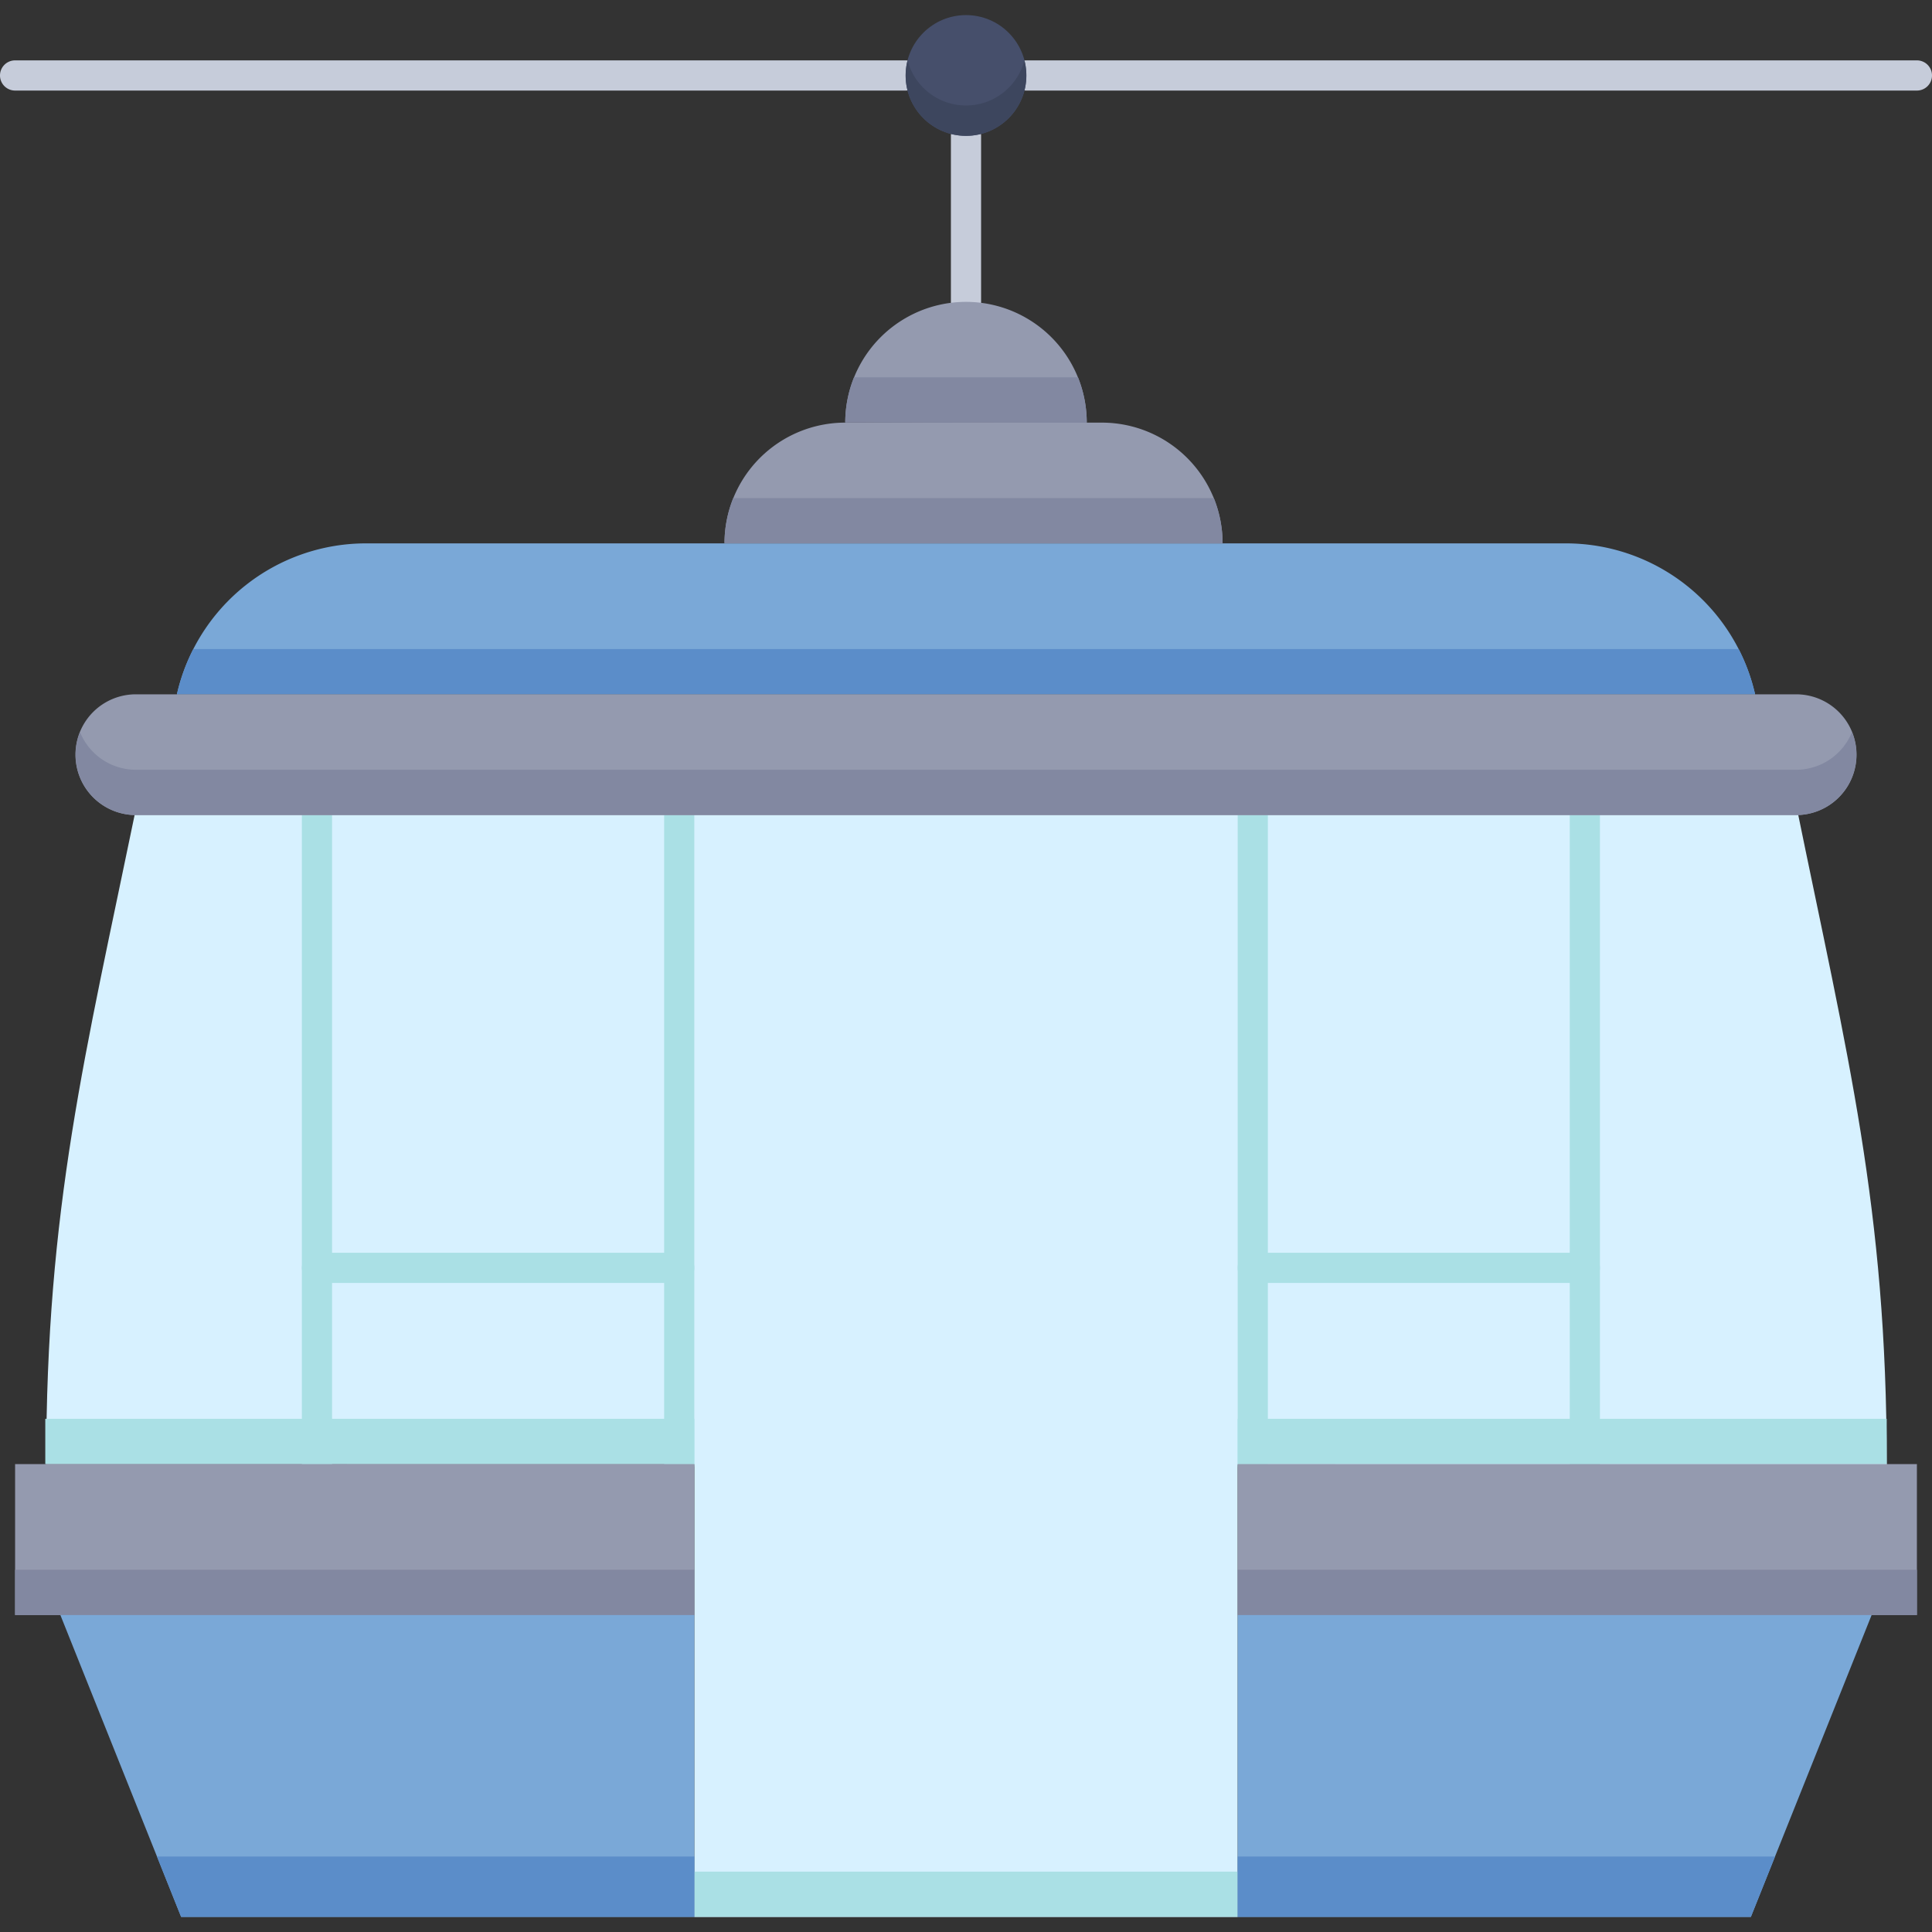 <svg xmlns="http://www.w3.org/2000/svg" viewBox="0 0 128 128"><rect x="0" y="0" width="128" height="128" fill="#333333" stroke="none"/><defs><style>.cls-1{fill:#c6ccda;}.cls-2{fill:#d7f1ff;}.cls-3{fill:#aae0e5;}.cls-4{fill:#7aa8d7;}.cls-5{fill:#5b8dc9;}.cls-6{fill:#949aaf;}.cls-7{fill:#8288a1;}.cls-8{fill:#464f6b;}.cls-9{fill:#3d465e;}</style></defs><title>Cable Car</title><g id="Cable_Car" data-name="Cable Car"><path class="cls-1" d="M63,20V9a1,1,0,0,1,2,0V20A1,1,0,0,1,63,20Z"/><path class="cls-2" d="M119,53.32C122.41,70,125,80,125,97c0,.1,5.21,0-121.94,0,0-17,2.56-27,6-43.68Z"/><rect class="cls-3" x="3" y="94" width="122" height="3"/><path class="cls-4" d="M11.72,46A12.85,12.85,0,0,1,24.26,36h79.48a12.86,12.86,0,0,1,12.54,10"/><path class="cls-5" d="M116.28,46H11.72a12.63,12.63,0,0,1,1.09-3H115.19A12.63,12.63,0,0,1,116.28,46Z"/><rect class="cls-2" x="46" y="54" width="36" height="73"/><rect class="cls-3" x="46" y="124" width="36" height="3"/><path class="cls-3" d="M20,97V54a1,1,0,0,1,2,0V97A1,1,0,0,1,20,97Z"/><path class="cls-3" d="M44,97V54a1,1,0,0,1,2,0V97A1,1,0,0,1,44,97Z"/><path class="cls-3" d="M82,97V54a1,1,0,0,1,2,0V97A1,1,0,0,1,82,97Z"/><path class="cls-3" d="M104,97V54a1,1,0,0,1,2,0V97A1,1,0,0,1,104,97Z"/><path class="cls-3" d="M45,85H21a1,1,0,0,1,0-2H45A1,1,0,0,1,45,85Z"/><path class="cls-3" d="M105,85H83a1,1,0,0,1,0-2h22A1,1,0,0,1,105,85Z"/><rect class="cls-6" x="1" y="97" width="45" height="10"/><rect class="cls-6" x="82" y="97" width="45" height="10"/><rect class="cls-7" x="1" y="104" width="45" height="3"/><rect class="cls-7" x="82" y="104" width="45" height="3"/><path class="cls-4" d="M124,107l-8,20H82V107Z"/><path class="cls-4" d="M46,107v20H12c-2.82-7.06-6.43-16.08-8-20Z"/><path class="cls-6" d="M81,36c-34.15,0-33-.1-33,0a8,8,0,0,1,8-8H73A8,8,0,0,1,81,36Z"/><path class="cls-7" d="M81,36H48a8.09,8.09,0,0,1,.58-3H80.42A8.09,8.09,0,0,1,81,36Z"/><path class="cls-6" d="M72,28c-16.82,0-16-.1-16,0a8,8,0,0,1,16,0Z"/><path class="cls-7" d="M72,28H56a8.09,8.09,0,0,1,.58-3H71.42A8.09,8.09,0,0,1,72,28Z"/><path class="cls-1" d="M60,6H1A1,1,0,0,1,1,4H60A1,1,0,0,1,60,6Z"/><path class="cls-1" d="M127,6H68a1,1,0,0,1,0-2h59A1,1,0,0,1,127,6Z"/><path class="cls-6" d="M119,54H9a4,4,0,0,1,0-8H119a4,4,0,0,1,0,8Z"/><path class="cls-7" d="M119,54H9a4,4,0,0,1-3.7-5.5A4,4,0,0,0,9,51H119a4,4,0,0,0,3.7-2.5A4,4,0,0,1,119,54Z"/><polygon class="cls-5" points="46 123 46 127 12 127 10.4 123 46 123"/><polygon class="cls-5" points="117.6 123 116 127 82 127 82 123 117.6 123"/><circle class="cls-8" cx="64" cy="5" r="4"/><path class="cls-9" d="M64,9a4,4,0,0,1-3.87-5,4,4,0,0,0,7.74,0A4,4,0,0,1,64,9Z"/></g></svg>